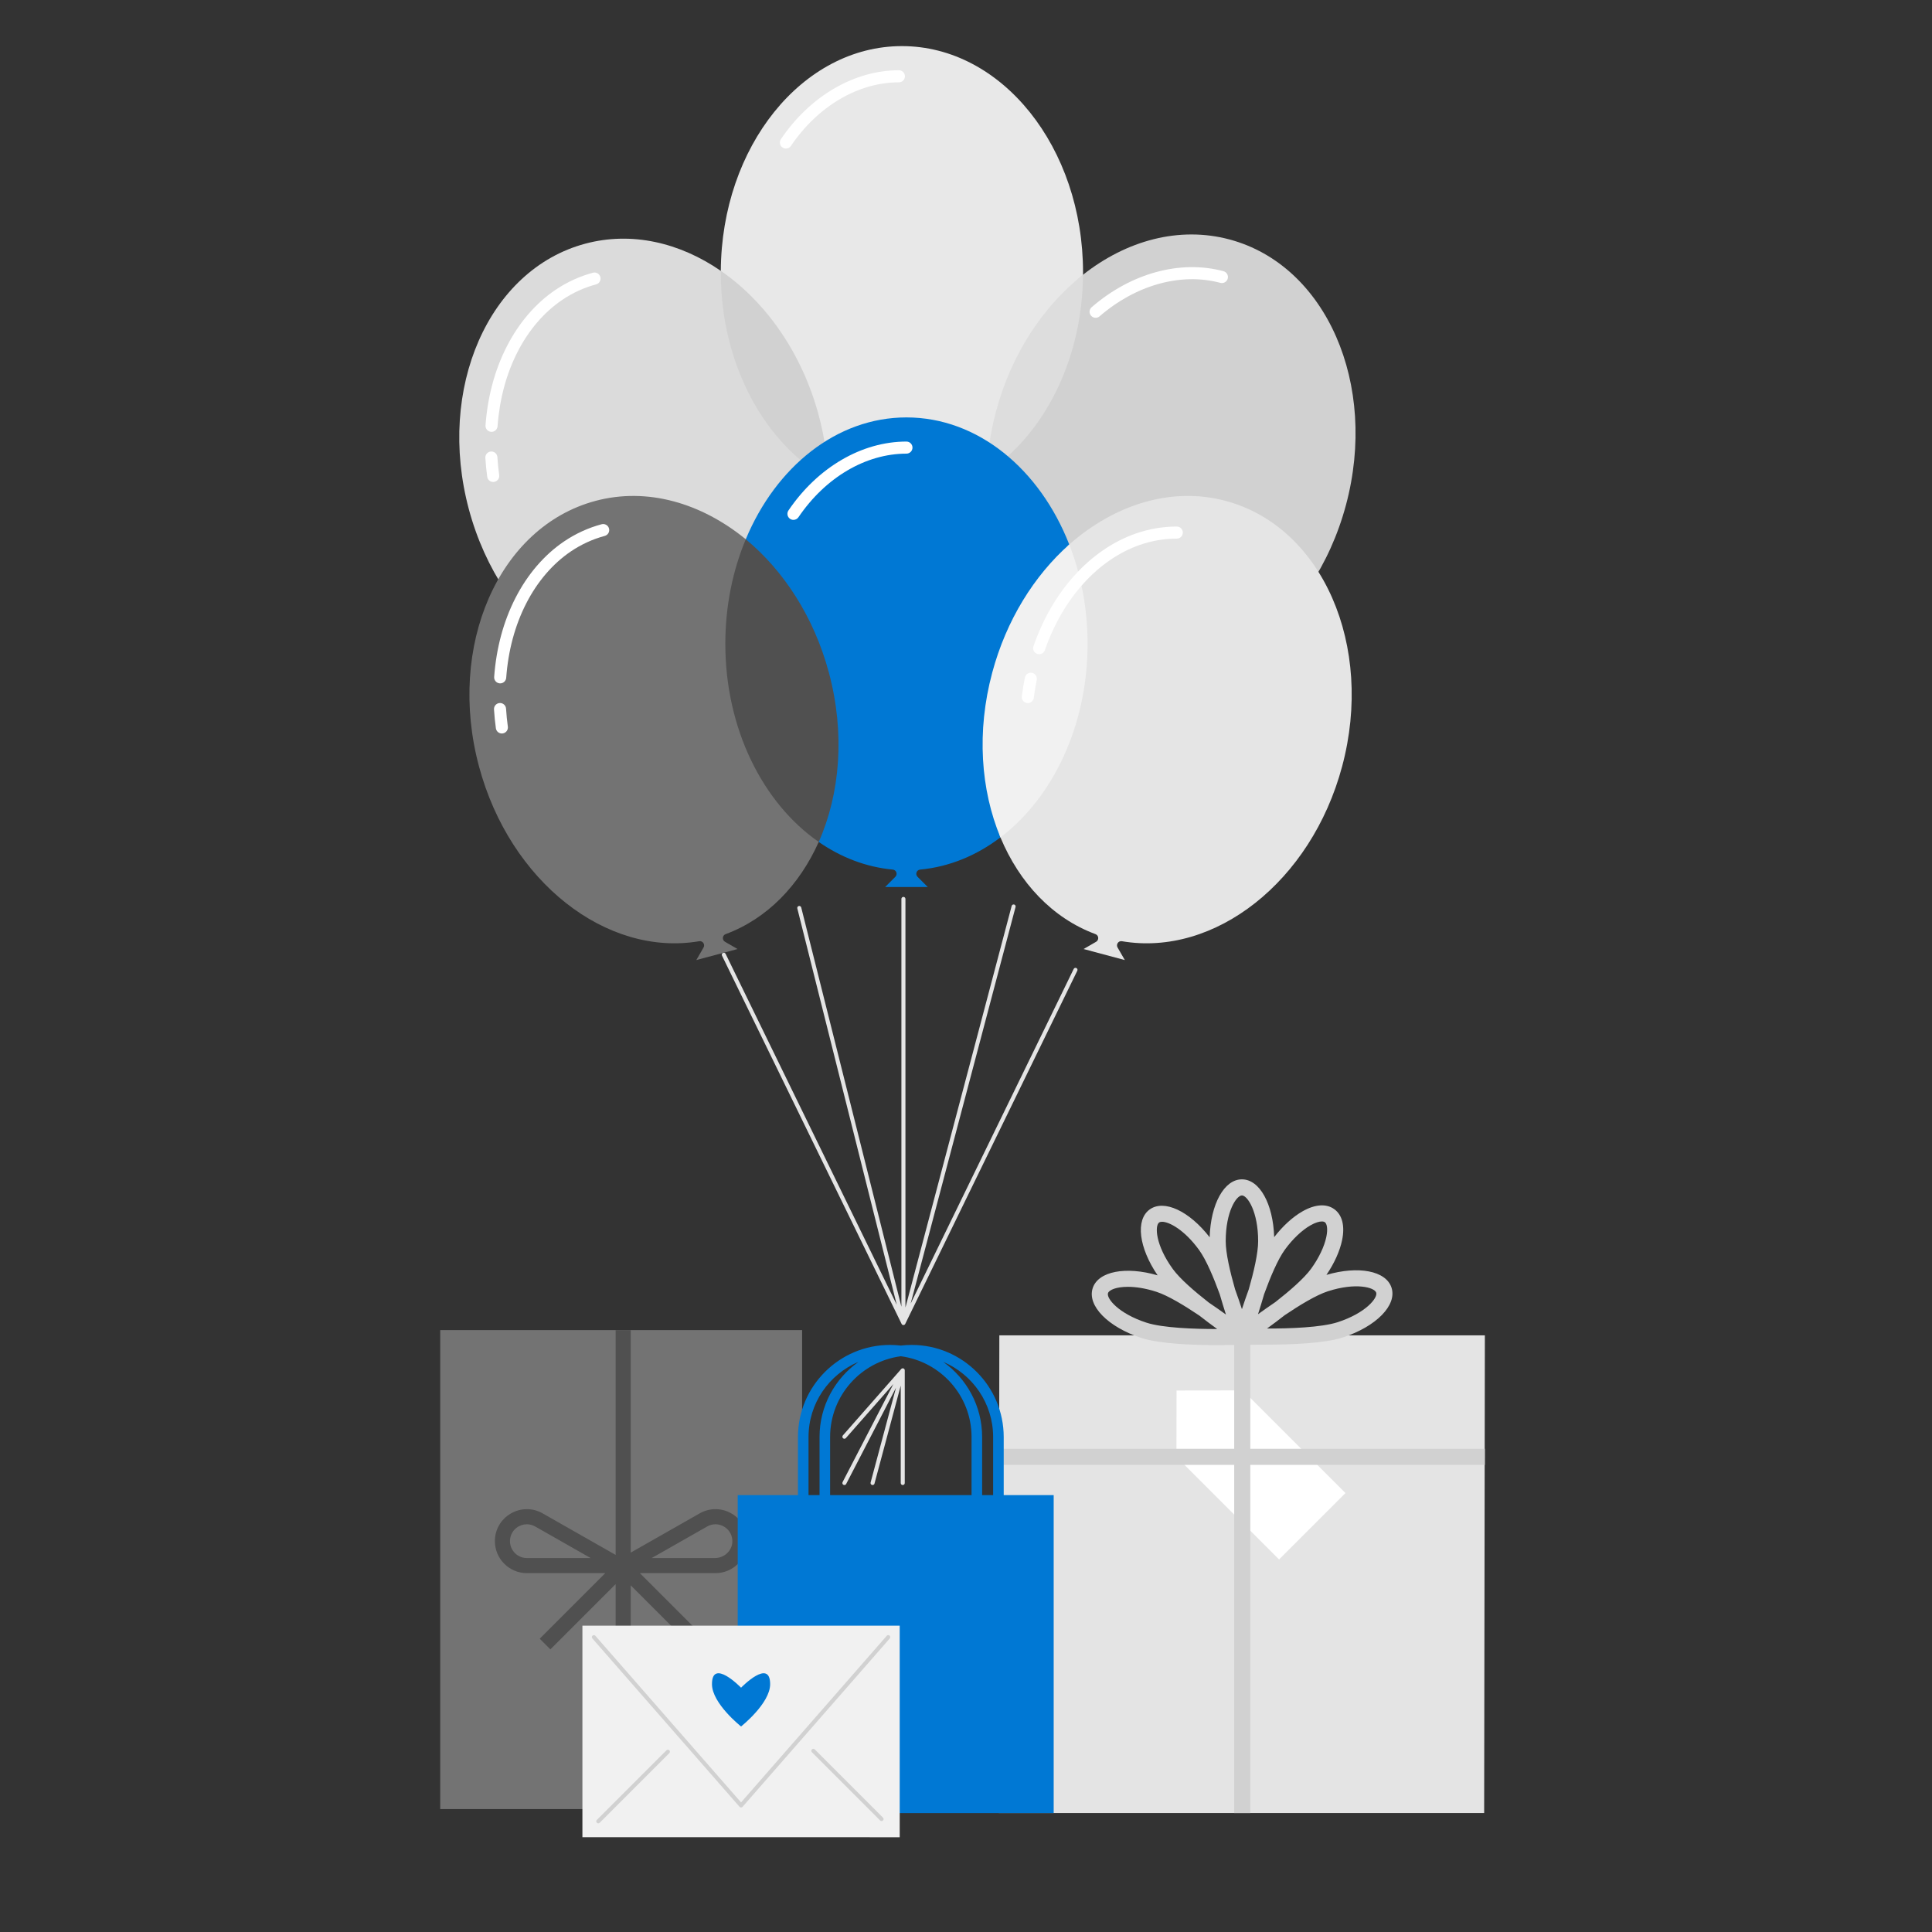 <svg width="720" height="720" xmlns="http://www.w3.org/2000/svg" xmlns:xlink="http://www.w3.org/1999/xlink" xml:space="preserve" overflow="hidden"><rect width="100%" height="100%" fill="#333333" stroke="none"/><defs><clipPath id="clip0"><rect x="280" y="0" width="720" height="720"/></clipPath></defs><g clip-path="url(#clip0)" transform="translate(-280 0)"><path d="M833.367 497.65 652.426 497.65 652.162 675.674 833.102 675.674Z" fill="#E4E4E4"/><path d="M718.426 542.917 756.676 581.167 781.426 556.417 743.176 518.167 718.463 518.203Z" fill="#FFFFFF"/><path d="M833.367 539.917 745.951 539.917 745.951 498.972 739.951 498.972 739.951 539.917 652.426 539.917 652.426 545.917 739.951 545.917 739.951 675.683 745.951 675.683 745.951 545.917 833.367 545.917Z" fill="#D1D1D1"/><path d="M798.578 479.871C796.533 473.582 786.236 471.622 774.32 475.113 777.25 470.803 779.314 466.256 780.159 462.175 781.255 456.886 780.226 452.786 777.261 450.632 774.296 448.477 770.079 448.766 765.388 451.442 761.752 453.516 758.052 456.904 754.848 461.046 754.471 448.667 749.432 439.508 742.83 439.508 736.218 439.508 731.174 448.691 730.809 461.096 723.229 451.31 713.777 446.87 708.435 450.746 703.086 454.633 704.42 465.029 711.418 475.282 699.526 471.812 689.257 473.775 687.215 480.055 685.094 486.585 692.912 494.57 705.401 498.629 712.275 500.861 724.962 501.289 733.682 501.289 738.804 501.289 748.292 501.106 752.112 501.106 760.831 501.106 773.52 500.677 780.392 498.445 792.881 494.387 800.699 486.401 798.578 479.871ZM758.832 465.716C761.691 461.781 765.164 458.479 768.362 456.654 770.237 455.584 771.659 455.205 772.609 455.205 773.122 455.205 773.498 455.315 773.735 455.487 774.409 455.977 774.959 457.704 774.285 460.957 773.537 464.562 771.469 468.886 768.611 472.82 768.611 472.82 768.611 472.82 768.611 472.821 765.982 476.44 760.585 481.106 755.272 485.26 752.975 486.809 750.784 488.354 748.84 489.762 748.83 489.77 748.825 489.766 748.829 489.754 749.562 487.48 750.348 484.939 751.103 482.298 753.417 475.946 756.195 469.346 758.832 465.716ZM742.83 445.508C744.881 445.508 748.874 451.522 748.874 462.544 748.874 467.018 747.251 473.964 745.395 480.447 744.447 483.049 743.582 485.588 742.836 487.87 742.833 487.882 742.826 487.882 742.823 487.87 742.08 485.597 741.22 483.077 740.278 480.495 738.417 473.998 736.786 467.029 736.786 462.544 736.785 451.521 740.778 445.508 742.83 445.508ZM711.962 455.601C712.217 455.416 712.592 455.318 713.067 455.318 715.691 455.318 721.38 458.281 726.864 465.83 726.864 465.831 726.864 465.831 726.864 465.831 729.493 469.449 732.263 476.021 734.572 482.357 735.335 485.02 736.128 487.582 736.866 489.869 736.87 489.88 736.865 489.884 736.855 489.877 734.916 488.473 732.737 486.938 730.454 485.401 725.133 481.241 719.721 476.564 717.085 472.936 710.607 464.018 710.303 456.806 711.962 455.601ZM707.255 492.922C696.772 489.516 692.287 483.86 692.921 481.91 693.303 480.734 695.979 479.563 700.34 479.563 703.217 479.563 706.825 480.072 710.99 481.425 710.99 481.426 710.99 481.426 710.99 481.426 715.244 482.807 721.348 486.496 726.94 490.264 729.266 492.084 731.552 493.789 733.592 495.269 733.602 495.277 733.6 495.283 733.587 495.283 725.272 495.301 713.34 494.898 707.255 492.922ZM778.537 492.737C772.452 494.715 760.532 495.129 752.205 495.1 752.192 495.1 752.19 495.094 752.2 495.086 754.229 493.612 756.498 491.917 758.805 490.112 764.41 486.333 770.537 482.627 774.803 481.241 785.284 477.836 792.238 479.774 792.872 481.726 793.505 483.676 789.021 489.332 778.537 492.737Z" fill="#D1D1D1"/><path d="M444.057 495.683 578.926 495.683 578.926 674.183 444.057 674.183Z" fill="#737373"/><path d="M552.63 564.049C548.921 561.893 544.479 561.871 540.749 563.993L515.054 578.613 515.054 495.683 509.429 495.683 509.429 579.466 482.234 563.993C478.503 561.872 474.062 561.892 470.353 564.05 466.643 566.207 464.429 570.057 464.429 574.348 464.429 580.917 469.773 586.261 476.342 586.261L505.566 586.261 481.134 610.694 485.112 614.672 509.429 590.354 509.429 673.433 515.054 673.433 515.054 590.807 538.918 614.672 542.896 610.694 518.463 586.261 546.641 586.261C553.21 586.261 558.554 580.917 558.554 574.348 558.554 570.057 556.339 566.207 552.63 564.049ZM476.342 580.637C472.445 580.637 469.365 577.074 470.188 573.035 470.483 571.584 471.314 570.267 472.493 569.371 473.652 568.492 474.997 568.051 476.342 568.051 477.41 568.051 478.478 568.328 479.453 568.883L500.087 580.623C500.1 580.63 500.099 580.637 500.083 580.637L476.342 580.637ZM546.434 580.637 522.9 580.637C522.885 580.637 522.883 580.631 522.896 580.623L543.531 568.883C545.5 567.763 547.844 567.774 549.802 568.912 551.845 570.1 553.029 572.261 552.923 574.644 552.771 578.035 549.828 580.637 546.434 580.637Z" fill="#505050"/><path d="M654.053 557.183 654.053 535.531C654.053 516.608 638.657 501.212 619.734 501.212 618.374 501.212 617.034 501.301 615.714 501.456 614.393 501.301 613.054 501.212 611.693 501.212 592.77 501.212 577.374 516.607 577.374 535.531L577.374 557.183 554.926 557.183 554.926 675.683 672.676 675.683 672.676 557.183 654.053 557.183ZM650.111 535.531 650.111 557.183 646.011 557.183 646.011 535.531C646.011 524 640.289 513.786 631.54 507.56 631.509 507.539 631.512 507.533 631.547 507.547 642.446 512.165 650.111 522.969 650.111 535.531ZM615.714 505.429C630.569 507.403 642.07 520.145 642.07 535.531L642.07 557.183 589.358 557.183 589.358 535.531C589.358 520.145 600.859 507.403 615.714 505.429ZM581.316 535.531C581.316 522.969 588.981 512.165 599.88 507.547 599.915 507.533 599.918 507.539 599.887 507.56 591.139 513.786 585.416 524 585.416 535.531L585.416 557.183 581.316 557.183 581.316 535.531Z" fill="#0078D4"/><path d="M615.294 684.683 497.047 684.669 497.047 605.837 615.294 605.837Z" fill="#F1F1F1"/><path d="M556.171 673.594C555.954 673.594 555.749 673.501 555.606 673.338L500.753 610.601C500.48 610.289 500.512 609.815 500.824 609.543 501.137 609.271 501.61 609.302 501.882 609.614L556.166 671.698C556.169 671.702 556.174 671.702 556.177 671.698L610.461 609.614C610.734 609.302 611.208 609.27 611.519 609.543 611.831 609.815 611.862 610.289 611.59 610.601L556.736 673.338C556.593 673.501 556.387 673.594 556.171 673.594Z" fill="#D1D1D1"/><path d="M502.959 679.507C502.767 679.507 502.575 679.433 502.429 679.287 502.136 678.994 502.136 678.52 502.429 678.227L528.378 652.278C528.671 651.985 529.145 651.985 529.438 652.278 529.731 652.571 529.731 653.045 529.438 653.339L503.49 679.287C503.343 679.433 503.151 679.507 502.959 679.507Z" fill="#D1D1D1"/><path d="M608.539 678.664C608.347 678.664 608.155 678.59 608.009 678.444L582.573 653.009C582.28 652.716 582.28 652.242 582.573 651.949 582.866 651.656 583.341 651.656 583.634 651.949L609.069 677.383C609.362 677.677 609.362 678.151 609.069 678.444 608.923 678.59 608.731 678.664 608.539 678.664Z" fill="#D1D1D1"/><path d="M556.172 628.95C556.169 628.953 556.172 628.953 556.169 628.95 556.026 628.803 545.331 617.85 545.331 627.637 545.331 634.836 556.17 643.404 556.17 643.404 556.17 643.404 567.01 634.836 567.01 627.637 567.01 617.85 556.316 628.803 556.172 628.95Z" fill="#0078D4"/><path d="M616.685 509.977C616.493 509.906 616.141 509.885 615.863 510.188L594.113 534.938C593.839 535.25 593.87 535.724 594.181 535.996 594.492 536.27 594.966 536.24 595.239 535.928L612.896 515.836C612.918 515.811 612.924 515.815 612.908 515.845L594.01 552.338C593.819 552.705 593.964 553.158 594.331 553.349 594.441 553.406 594.559 553.432 594.675 553.432 594.947 553.432 595.208 553.286 595.342 553.027L613.881 517.227C613.898 517.193 613.905 517.195 613.896 517.232L604.452 552.488C604.345 552.888 604.583 553.3 604.982 553.407 605.048 553.424 605.113 553.432 605.177 553.432 605.508 553.432 605.811 553.211 605.901 552.877L615.662 516.436C615.67 516.406 615.677 516.406 615.677 516.438L615.677 552.682C615.677 553.097 616.013 553.432 616.427 553.432 616.841 553.432 617.177 553.097 617.177 552.682L617.177 510.682C617.176 510.24 616.867 510.044 616.685 509.977Z" fill="#E5E5E5"/><path d="M681.135 360.759C680.762 360.578 680.313 360.733 680.132 361.105L619.404 485.759C619.4 485.768 619.387 485.763 619.389 485.754L658.469 338C658.575 337.6 658.336 337.189 657.935 337.083 657.537 336.979 657.124 337.216 657.018 337.616L617.445 487.233C617.443 487.241 617.43 487.24 617.43 487.231L617.43 334.996C617.43 334.582 617.094 334.246 616.68 334.246 616.266 334.246 615.93 334.582 615.93 334.996L615.93 486.927C615.93 486.936 615.917 486.938 615.915 486.928L578.594 338.189C578.494 337.786 578.086 337.543 577.685 337.643 577.283 337.744 577.039 338.151 577.14 338.553L614.185 486.199C614.187 486.208 614.175 486.213 614.171 486.205L550.416 355.48C550.234 355.108 549.784 354.953 549.413 355.135 549.041 355.316 548.885 355.766 549.068 356.138L616.005 493.387C616.113 493.602 616.323 493.809 616.656 493.809 617.028 493.809 617.214 493.621 617.353 493.387L681.478 361.762C681.662 361.39 681.507 360.94 681.135 360.759Z" fill="#E5E5E5"/><path d="M616.119 17.183C579.005 17.183 548.892 54.624 548.625 100.937 548.624 101.144 548.619 101.351 548.619 101.558 548.619 135.935 565.066 165.505 588.659 178.654 597.049 183.33 606.34 185.933 616.119 185.933 627.528 185.933 638.274 182.389 647.697 176.143 668.879 162.1 683.362 134.375 683.61 102.389 683.613 102.112 683.619 101.836 683.619 101.558 683.619 54.959 653.398 17.183 616.119 17.183Z" fill="#E8E8E8"/><path d="M738.235 89.246C719.413 84.203 699.784 89.633 683.61 102.39 669.1 114 650.05 153.45 647.698 176.143 646.266 212.432 664.71 244.248 694.559 252.246 730.568 261.895 769.537 233.228 781.598 188.216 793.658 143.205 774.244 98.894 738.235 89.246Z" fill="#D1D1D1"/><path d="M683.61 102.389C668.842 114.038 656.954 131.792 651.198 153.275 649.134 160.975 647.994 168.654 647.698 176.142 668.88 162.1 683.363 134.375 683.61 102.389Z" fill="#DDDDDD"/><path d="M548.625 100.937C533.294 90.374 515.354 86.189 498.093 90.814 462.084 100.463 442.671 144.773 454.731 189.785 466.792 234.796 505.76 263.463 541.77 253.814 571.359 245.885 589.739 214.55 588.659 178.654 586.75 146.55 563.65 114.15 548.625 100.937Z" fill="#DBDBDB"/><path d="M548.625 100.937C548.624 101.144 548.619 101.351 548.619 101.558 548.619 135.935 565.066 165.505 588.659 178.654 588.426 170.868 587.281 162.868 585.131 154.844 578.852 131.41 565.277 112.41 548.625 100.937Z" fill="#D1D1D1"/><path d="M678.476 202.916C667.505 174.874 644.462 155.558 617.806 155.558 591.772 155.558 569.185 173.983 557.924 200.969 553.059 212.625 550.306 225.877 550.306 239.933 550.306 271.708 564.359 299.375 585.117 313.766 593.406 319.512 602.762 323.144 612.721 324.071 614.042 324.194 614.608 325.819 613.67 326.757L609.864 330.562C609.857 330.569 609.859 330.575 609.869 330.575L625.743 330.575C625.753 330.575 625.755 330.569 625.748 330.562L621.942 326.757C620.999 325.814 621.576 324.194 622.904 324.07 633.807 323.052 643.988 318.797 652.834 312.07 672.302 297.268 685.305 270.499 685.305 239.932 685.306 226.654 682.848 214.093 678.476 202.916Z" fill="#0078D4"/><path d="M584.35 251.25C578.78 230.461 559.525 202.275 557.924 200.969 541.409 187.488 521.255 181.485 501.878 186.677 465.869 196.326 446.455 240.636 458.515 285.647 470.023 328.594 506.025 356.66 540.582 350.764 541.89 350.541 542.854 351.965 542.192 353.113L539.5 357.774C539.495 357.783 539.498 357.787 539.508 357.785L554.842 353.677C554.852 353.674 554.853 353.668 554.844 353.663L550.182 350.972C549.032 350.309 549.159 348.593 550.404 348.132 565.948 342.376 577.922 329.857 585.117 313.766 587.45 308.55 590.416 273.888 584.35 251.25Z" fill="#737373"/><path d="M736.803 186.677C716.52 181.243 695.369 188.043 678.477 202.916 675.925 205.162 659.517 230.392 654.25 250.05 648.374 271.982 650.425 306.3 652.835 312.071 659.898 328.987 672.184 342.169 688.263 348.128 689.512 348.59 689.636 350.315 688.482 350.981L683.837 353.663C683.828 353.669 683.829 353.674 683.838 353.677L699.171 357.785C699.181 357.787 699.185 357.783 699.18 357.774L696.488 353.113C695.825 351.965 696.79 350.54 698.097 350.764 732.654 356.66 768.657 328.594 780.164 285.647 792.226 240.636 772.812 196.326 736.803 186.677Z" fill="#E5E5E5"/><path d="M685.306 239.933C685.306 226.654 682.848 214.093 678.476 202.916 665.432 214.509 655.032 231.049 649.765 250.706 643.889 272.638 645.488 294.401 652.836 312.07 672.303 297.268 685.306 270.499 685.306 239.933Z" fill="#F1F1F1"/><path d="M588.915 250.707C583.345 229.918 572.032 212.62 557.924 200.969 553.06 212.625 550.307 225.877 550.307 239.933 550.307 271.708 564.359 299.375 585.118 313.766 593.082 295.804 594.981 273.345 588.915 250.707Z" fill="#505050"/><path d="M575.697 193.743C575.262 193.743 574.823 193.618 574.437 193.355 573.407 192.658 573.139 191.259 573.836 190.23 584.727 174.154 601.164 164.557 617.806 164.557 619.049 164.557 620.056 165.565 620.056 166.807 620.056 168.05 619.049 169.057 617.806 169.057 602.658 169.057 587.613 177.917 577.561 192.754 577.126 193.396 576.418 193.743 575.697 193.743Z" fill="#FFFFFF"/><path d="M466.408 254.674C466.353 254.674 466.297 254.672 466.241 254.668 465.001 254.577 464.07 253.498 464.162 252.26 464.952 241.514 467.614 231.629 472.074 222.88 476.571 214.061 482.838 206.767 490.197 201.787 494.515 198.865 499.229 196.706 504.206 195.371 505.406 195.048 506.64 195.761 506.962 196.961 507.284 198.161 506.572 199.396 505.372 199.717 500.88 200.923 496.622 202.873 492.719 205.514 485.987 210.068 480.236 216.78 476.084 224.924 471.896 233.136 469.396 242.443 468.65 252.589 468.563 253.771 467.577 254.674 466.408 254.674Z" fill="#FFFFFF"/><path d="M467.025 273.353C465.918 273.353 464.954 272.536 464.799 271.408 464.48 269.076 464.244 266.712 464.099 264.38 464.022 263.14 464.966 262.072 466.206 261.995 467.444 261.918 468.515 262.862 468.591 264.102 468.729 266.322 468.953 268.574 469.258 270.796 469.427 272.027 468.566 273.162 467.335 273.331 467.231 273.345 467.127 273.353 467.025 273.353Z" fill="#FFFFFF"/><path d="M667.272 243.805C667.027 243.805 666.777 243.764 666.532 243.679 665.359 243.27 664.739 241.987 665.148 240.814 668.692 230.639 673.821 221.779 680.395 214.483 687.02 207.128 694.961 201.705 703.359 198.8 708.287 197.096 713.4 196.23 718.551 196.229L718.551 196.229C719.793 196.229 720.801 197.236 720.801 198.478 720.802 199.721 719.795 200.728 718.552 200.729 713.902 200.73 709.286 201.512 704.829 203.053 697.148 205.71 689.855 210.705 683.739 217.495 677.568 224.345 672.744 232.688 669.397 242.294 669.074 243.223 668.203 243.805 667.272 243.805Z" fill="#FFFFFF"/><path d="M663.042 262.007C662.948 262.007 662.853 262.001 662.757 261.989 661.524 261.833 660.651 260.708 660.807 259.475 661.101 257.144 661.485 254.8 661.949 252.506 662.195 251.288 663.381 250.501 664.602 250.747 665.82 250.994 666.607 252.182 666.36 253.4 665.918 255.584 665.552 257.818 665.271 260.038 665.128 261.176 664.159 262.007 663.042 262.007Z" fill="#FFFFFF"/><path d="M572.884 55.368C572.45 55.368 572.011 55.243 571.624 54.98 570.595 54.283 570.326 52.884 571.023 51.855 581.914 35.779 598.352 26.183 614.994 26.183 616.236 26.183 617.244 27.19 617.244 28.433 617.244 29.675 616.236 30.683 614.994 30.683 599.846 30.683 584.801 39.541 574.748 54.379 574.313 55.022 573.605 55.368 572.884 55.368Z" fill="#FFFFFF"/><path d="M688.307 118.433C687.677 118.433 687.051 118.17 686.605 117.655 685.792 116.716 685.895 115.295 686.834 114.482 701.513 101.773 719.878 96.758 735.951 101.065 737.151 101.387 737.863 102.62 737.541 103.82 737.22 105.021 735.986 105.733 734.786 105.412 720.156 101.492 703.33 106.154 689.779 117.884 689.354 118.253 688.83 118.433 688.307 118.433Z" fill="#FFFFFF"/><path d="M463.182 160.938C463.126 160.938 463.07 160.936 463.014 160.932 461.775 160.841 460.845 159.762 460.936 158.523 461.727 147.777 464.388 137.893 468.849 129.144 473.345 120.324 479.612 113.031 486.971 108.051 491.29 105.129 496.003 102.971 500.98 101.635 502.179 101.312 503.414 102.025 503.736 103.225 504.058 104.425 503.346 105.659 502.146 105.981 497.654 107.186 493.397 109.137 489.493 111.778 482.762 116.332 477.009 123.044 472.858 131.187 468.672 139.4 466.17 148.707 465.424 158.853 465.336 160.036 464.349 160.938 463.182 160.938Z" fill="#FFFFFF"/><path d="M463.799 179.617C462.692 179.617 461.727 178.8 461.573 177.672 461.253 175.337 461.017 172.973 460.873 170.645 460.796 169.404 461.739 168.336 462.98 168.259 464.216 168.181 465.288 169.126 465.365 170.366 465.502 172.583 465.726 174.835 466.031 177.06 466.2 178.292 465.339 179.426 464.108 179.595 464.004 179.61 463.901 179.617 463.799 179.617Z" fill="#FFFFFF"/></g></svg>